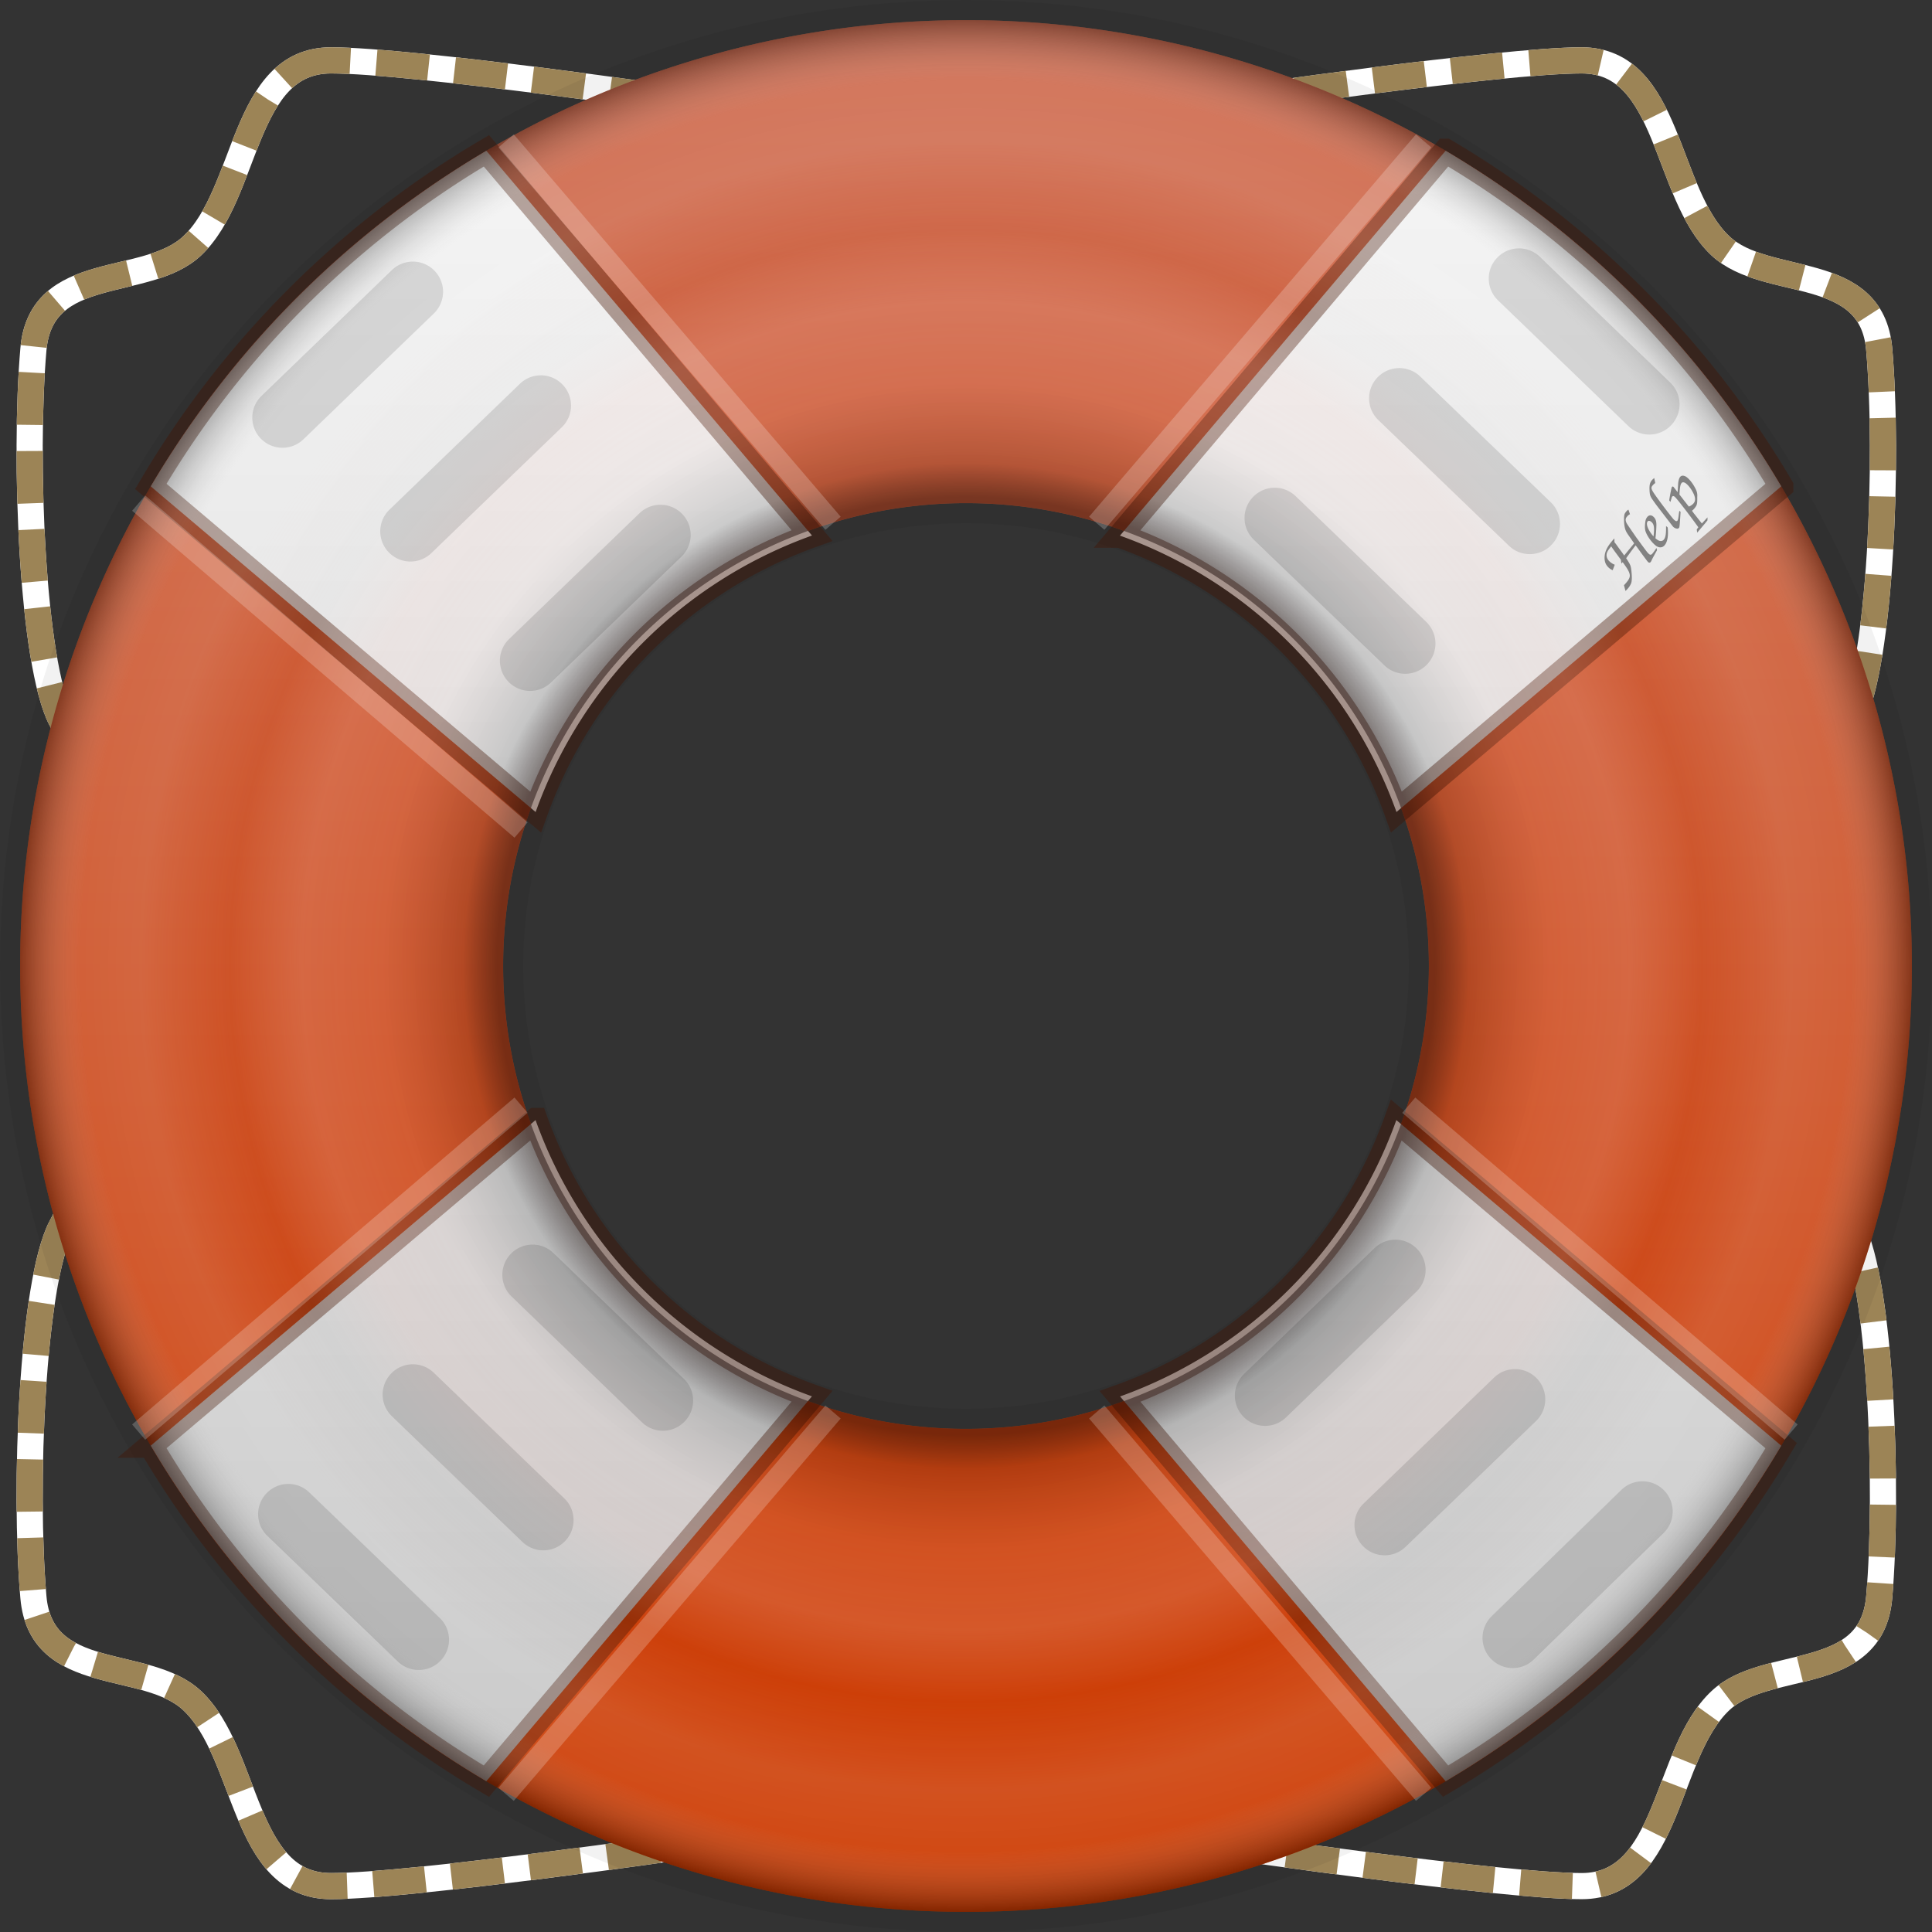 <svg xmlns="http://www.w3.org/2000/svg" xmlns:xlink="http://www.w3.org/1999/xlink" height="96" viewBox="0 0 96 96" width="96"><rect x="0" y="0" width="96" height="96" fill="#333333" stroke="none"/><title>Template icons dark</title><defs><linearGradient id="e"><stop offset="0" stop-color="#ff2a0b"/><stop offset=".496" stop-color="#110200" stop-opacity=".453"/><stop offset=".532" stop-opacity=".13"/><stop offset=".617" stop-color="#ffcdc5" stop-opacity=".106"/><stop offset=".702" stop-color="#ffd2cb" stop-opacity=".161"/><stop offset=".778" stop-color="#ffe2dd" stop-opacity="0"/><stop offset=".872" stop-color="#fff" stop-opacity=".109"/><stop offset=".936" stop-color="#fff" stop-opacity=".078"/><stop offset="1" stop-opacity=".354"/></linearGradient><linearGradient id="d"><stop offset="0" stop-opacity="0"/><stop offset=".497" stop-opacity="0"/><stop offset=".749" stop-opacity=".271"/><stop offset="1" stop-opacity="0"/></linearGradient><linearGradient id="b"><stop offset="0" stop-color="#c5c5c5"/><stop offset="1" stop-color="#f4f4f4"/></linearGradient><linearGradient id="a"><stop offset="0" stop-color="#cd3a00"/><stop offset="1" stop-color="#cf6e53"/></linearGradient><linearGradient id="c"><stop offset="0" stop-color="#fff" stop-opacity="0"/><stop offset=".657" stop-color="#fff" stop-opacity="0"/><stop offset=".829" stop-color="#fff8f4" stop-opacity=".26"/><stop offset="1" stop-color="#fff" stop-opacity="0"/></linearGradient><linearGradient xlink:href="#a" id="f" x1="160" y1="205" x2="160" y2="113" gradientUnits="userSpaceOnUse"/><linearGradient xlink:href="#b" id="g" x1="170" y1="201.251" x2="170" y2="119" gradientUnits="userSpaceOnUse"/><radialGradient xlink:href="#e" id="h" cx="160" cy="160" fx="160" fy="160" r="47" gradientUnits="userSpaceOnUse"/></defs><path d="M16.447 3c-4.41 0-4.1 6.596-6.902 9.22-2.29 2.145-7.507.78-7.885 5.137-.469 5.418-.074 15.58 1.377 18.39L34.147 5s-13.679-2-17.7-2zM78.59 3c-4.021 0-17.7 2-17.7 2L92 35.746c1.451-2.809 1.846-12.971 1.377-18.389C93 13 87.781 14.365 85.492 12.221 82.691 9.596 83 3 78.59 3zM3.037 60.975c-1.45 2.809-1.846 12.971-1.377 18.388.378 4.358 5.596 2.992 7.885 5.137 2.802 2.625 2.493 9.22 6.902 9.22 4.021 0 17.7-2 17.7-2zm88.963 0L60.89 91.72s13.679 2 17.7 2c4.41 0 4.1-6.596 6.902-9.221 2.29-2.145 7.508-.78 7.885-5.137.47-5.417.074-15.58-1.377-18.388z" fill="none" fill-rule="evenodd" stroke="#fff" stroke-width="1.3"/><path d="M16.447 3c-4.41 0-4.1 6.596-6.902 9.22-2.29 2.145-7.507.78-7.885 5.137-.469 5.418-.074 15.58 1.377 18.39L34.147 5s-13.679-2-17.7-2zM78.59 3c-4.021 0-17.7 2-17.7 2L92 35.746c1.451-2.809 1.846-12.971 1.377-18.389C93 13 87.781 14.365 85.492 12.221 82.691 9.596 83 3 78.59 3zM3.037 60.975c-1.45 2.809-1.846 12.971-1.377 18.388.378 4.358 5.596 2.992 7.885 5.137 2.802 2.625 2.493 9.22 6.902 9.22 4.021 0 17.7-2 17.7-2zm88.963 0L60.89 91.72s13.679 2 17.7 2c4.41 0 4.1-6.596 6.902-9.221 2.29-2.145 7.508-.78 7.885-5.137.47-5.417.074-15.58-1.377-18.388z" fill="none" fill-rule="evenodd" stroke="#9c8456" stroke-width="1.3" stroke-dasharray="2.6,1.3"/><path d="M48 0C21.49 0 0 21.49 0 48s21.49 48 48 48 48-21.49 48-48S74.51 0 48 0zm0 26c12.15 0 22 9.85 22 22s-9.85 22-22 22-22-9.85-22-22 9.85-22 22-22z" style="isolation:auto;mix-blend-mode:normal;marker:none" color="#000" display="block" overflow="visible" fill-opacity=".052" stroke-width="1.043" stroke-opacity=".37" paint-order="fill markers stroke"/><path style="isolation:auto;mix-blend-mode:normal;marker:none" d="M160 113a47 47 0 0 0-47 47 47 47 0 0 0 47 47 47 47 0 0 0 47-47 47 47 0 0 0-47-47zm0 24a23 23 0 0 1 23 23 23 23 0 0 1-23 23 23 23 0 0 1-23-23 23 23 0 0 1 23-23z" color="#000" display="block" overflow="visible" fill="url(#f)" stroke-width="1.022" stroke-opacity=".37" paint-order="fill markers stroke" transform="translate(-112 -112)"/><path style="isolation:auto;mix-blend-mode:normal;marker:none" d="M136.17 119.494a47.216 47.216 0 0 0-16.676 16.676l19.121 16.18a22.74 22.74 0 0 1 13.733-13.74zm47.66 0l-16.18 19.121a22.74 22.74 0 0 1 13.74 13.733l19.116-16.178a47.216 47.216 0 0 0-16.676-16.676zm-45.219 48.162l-19.117 16.174a47.217 47.217 0 0 0 16.674 16.676l16.178-19.123a22.74 22.74 0 0 1-13.735-13.727zm42.772 0a22.74 22.74 0 0 1-13.727 13.733l16.174 19.117a47.217 47.217 0 0 0 16.676-16.674z" color="#000" overflow="visible" fill="url(#g)" stroke="#441201" stroke-width="1.209" stroke-opacity=".391" paint-order="fill markers stroke" transform="translate(-112 -112)"/><path d="M160 113a47 47 0 0 0-47 47 47 47 0 0 0 47 47 47 47 0 0 0 47-47 47 47 0 0 0-47-47zm0 24a23 23 0 0 1 23 23 23 23 0 0 1-23 23 23 23 0 0 1-23-23 23 23 0 0 1 23-23z" style="isolation:auto;mix-blend-mode:normal;marker:none" color="#000" overflow="visible" fill="url(#h)" stroke-width="1.022" stroke-opacity=".37" paint-order="fill markers stroke" transform="translate(-112 -112)"/><path d="M25.148 7l16.245 19zM70.74 7L54.496 26zM6.89 25l19 16.244zm19 29.916l-19 16.244zm44.111 0L89 71.16zM41.393 70.16l-16.245 19zm13.103 0l16.244 19z" fill="none" fill-rule="evenodd" stroke="#fff" stroke-opacity=".214"/><path style="line-height:1000%;-inkscape-font-specification:Z003" d="M83.638 23.637a.171.171 0 0 0-.153.061c-.056.068-.092.2-.102.387-.012.2-.019.323-.025.37a9.558 9.558 0 0 0-.21-.271c-.016-.014-.052-.011-.069.008-.023.028-.09.359-.137.671l.06.079c.008-.027.023-.081.047-.157.02-.075.025-.088.044-.11.028-.035.073-.032.124.01.102.084.694.85 1.172 1.514l-.078.107.021.16c.045-.05.072-.083.082-.095l.171-.202.152-.18c.018-.022.05-.06.106-.134l.001-.147-.279.304c-.142-.18-.21-.264-.246-.313-.048-.063-.099-.123-.15-.188l-.095-.131a.774.774 0 0 0 .126-.125c.128-.157.139-.2.136-.572a.67.67 0 0 0-.057-.337c-.11-.243-.282-.484-.444-.617a.377.377 0 0 0-.198-.092zm-1.44.118a.619.619 0 0 0-.122.114c-.093.114-.123.237-.112.479.01.216.028.284.1.405.05.079.228.33.33.46l.721.936c.015.016.03.033.046.047.088.072.213.094.25.048l.015-.017.007-.007c.022-.01.034-.152.074-.786l-.062-.052c-.015.088-.015.088-.039.273-.016.125-.033.191-.059.222-.023.029-.075.024-.115-.009l-.026-.02-.026-.022c-.051-.042-.498-.621-.812-1.055-.33-.456-.356-.521-.253-.646a.634.634 0 0 1 .134-.123zm1.456.211c.04.005.087.028.135.068.128.105.257.278.353.475.107.216.111.38.015.497a.568.568 0 0 1-.24.165l-.074-.095-.158-.2-.15-.195-.084-.107c.019-.37.045-.5.106-.574.023-.028.057-.04.097-.034zm-2.739 1.357a.418.418 0 0 0-.122.11.406.406 0 0 0-.066.103c-.035.09-.04.328-.013.555.03.214.07.313.206.506l.213.304.067.097-.496.605c-.04-.061-.07-.1-.08-.118a25.308 25.308 0 0 1-.317-.436 6.284 6.284 0 0 0-.086-.11l-.003-.186c-.066.07-.108.12-.14.16-.23.279-.335.51-.347.757-.013.247.063.422.242.569a.662.662 0 0 0 .16.094l.104-.272a.806.806 0 0 1-.221-.129c-.157-.128-.216-.287-.174-.443.03-.094.076-.168.218-.342.104.157.117.17.416.577l.065.088.024.192.066-.07c.417.57.443.695.193 1-.037.045-.065.078-.13.145l.075.285c.06-.056.084-.08.126-.13a.868.868 0 0 0 .151-.242c.047-.109.05-.344.018-.617-.032-.279-.043-.302-.261-.639.266-.37.344-.477.471-.638l.093.124.189.263c.316.426.316.426.353.456a.08.08 0 0 0 .11-.013.439.439 0 0 0 .051-.091c.041-.09.07-.142.267-.499l-.028-.11c-.107.16-.144.21-.205.284-.047.057-.103.068-.151.028-.088-.072-.088-.072-.646-.834-.484-.702-.485-.702-.51-.78-.034-.1-.022-.17.043-.25a.477.477 0 0 1 .152-.127zm1.074.284a.213.213 0 0 0-.14.086.42.42 0 0 0-.09.214c-.027.16-.03.319-.009.432.042.215.276.569.506.758.168.137.345.135.464-.01.137-.167.19-.486.146-.879l-.081-.07c.007.386-.022.567-.11.675-.061.074-.157.09-.247.05a.735.735 0 0 1-.17-.117 6.55 6.55 0 0 0 .046-.594c.012-.252-.036-.386-.164-.49a.206.206 0 0 0-.152-.054zm-.042.274a.196.196 0 0 1 .102.047c.142.117.166.274.114.726-.267-.3-.396-.62-.293-.744a.086.086 0 0 1 .078-.03z" font-weight="400" font-family="Z003" letter-spacing="0" word-spacing="0" fill-opacity=".443" stroke-width=".23"/><path style="isolation:auto;mix-blend-mode:normal;marker:none" d="M75.451 12.342a1.497 1.497 0 0 0-1.053.46 1.497 1.497 0 0 0 .038 2.122l6.478 6.248c.598.577 1.544.559 2.121-.04a1.497 1.497 0 0 0-.039-2.12l-6.476-6.248a1.495 1.495 0 0 0-1.069-.422zm-54.91.657a1.495 1.495 0 0 0-1.068.422l-6.476 6.248a1.497 1.497 0 0 0-.04 2.121 1.497 1.497 0 0 0 2.122.037l6.476-6.248a1.497 1.497 0 0 0 .04-2.12 1.495 1.495 0 0 0-1.053-.46zm48.961 5.292a1.496 1.496 0 0 0-1.053.461 1.497 1.497 0 0 0 .041 2.121l6.483 6.24c.598.577 1.544.56 2.12-.039a1.497 1.497 0 0 0-.038-2.12L70.57 18.71a1.494 1.494 0 0 0-1.068-.42zm-42.602.36a1.495 1.495 0 0 0-1.068.421l-6.476 6.25a1.495 1.495 0 0 0-.04 2.12 1.497 1.497 0 0 0 2.121.039l6.477-6.249a1.497 1.497 0 0 0 .04-2.12 1.497 1.497 0 0 0-1.054-.462zm36.413 5.585a1.491 1.491 0 0 0-1.051.461 1.497 1.497 0 0 0 .039 2.121l6.484 6.24c.599.577 1.545.56 2.121-.039a1.497 1.497 0 0 0-.039-2.12l-6.484-6.243a1.498 1.498 0 0 0-1.07-.42zm-30.467.846a1.493 1.493 0 0 0-1.069.42l-6.478 6.25a1.497 1.497 0 0 0-.037 2.121 1.497 1.497 0 0 0 2.12.037l6.477-6.248a1.497 1.497 0 0 0 .04-2.121 1.495 1.495 0 0 0-1.053-.459zM69.366 61.6a1.495 1.495 0 0 0-1.07.421l-6.478 6.249a1.497 1.497 0 0 0-.037 2.12 1.497 1.497 0 0 0 2.121.04l6.477-6.248a1.497 1.497 0 0 0 .037-2.121 1.493 1.493 0 0 0-1.05-.461zm-42.93.244c-.384.007-.765.16-1.053.459a1.497 1.497 0 0 0 .037 2.12l6.478 6.249c.599.577 1.545.559 2.122-.04a1.497 1.497 0 0 0-.038-2.12l-6.478-6.246a1.495 1.495 0 0 0-1.068-.422zm-5.95 5.947a1.496 1.496 0 0 0-1.052.461 1.497 1.497 0 0 0 .04 2.121l6.483 6.242a1.497 1.497 0 0 0 2.121-.04 1.497 1.497 0 0 0-.039-2.122l-6.484-6.242a1.494 1.494 0 0 0-1.069-.42zm54.823.24a1.493 1.493 0 0 0-1.069.42l-6.476 6.25a1.497 1.497 0 0 0-.04 2.121 1.497 1.497 0 0 0 2.122.037l6.478-6.248a1.497 1.497 0 0 0 .037-2.12 1.495 1.495 0 0 0-1.052-.46zm6.324 5.574a1.495 1.495 0 0 0-1.066.425l-6.447 6.28a1.497 1.497 0 0 0-.028 2.12c.58.596 1.526.61 2.121.03l6.448-6.281c.595-.58.607-1.526.027-2.121a1.493 1.493 0 0 0-1.055-.453zm-67.334.131a1.496 1.496 0 0 0-1.053.461 1.497 1.497 0 0 0 .041 2.121l6.483 6.243a1.497 1.497 0 0 0 2.12-.041 1.497 1.497 0 0 0-.038-2.122l-6.485-6.242a1.494 1.494 0 0 0-1.068-.42z" color="#000" display="block" overflow="visible" fill-opacity=".12" stroke-width="1.3" paint-order="fill markers stroke"/></svg>